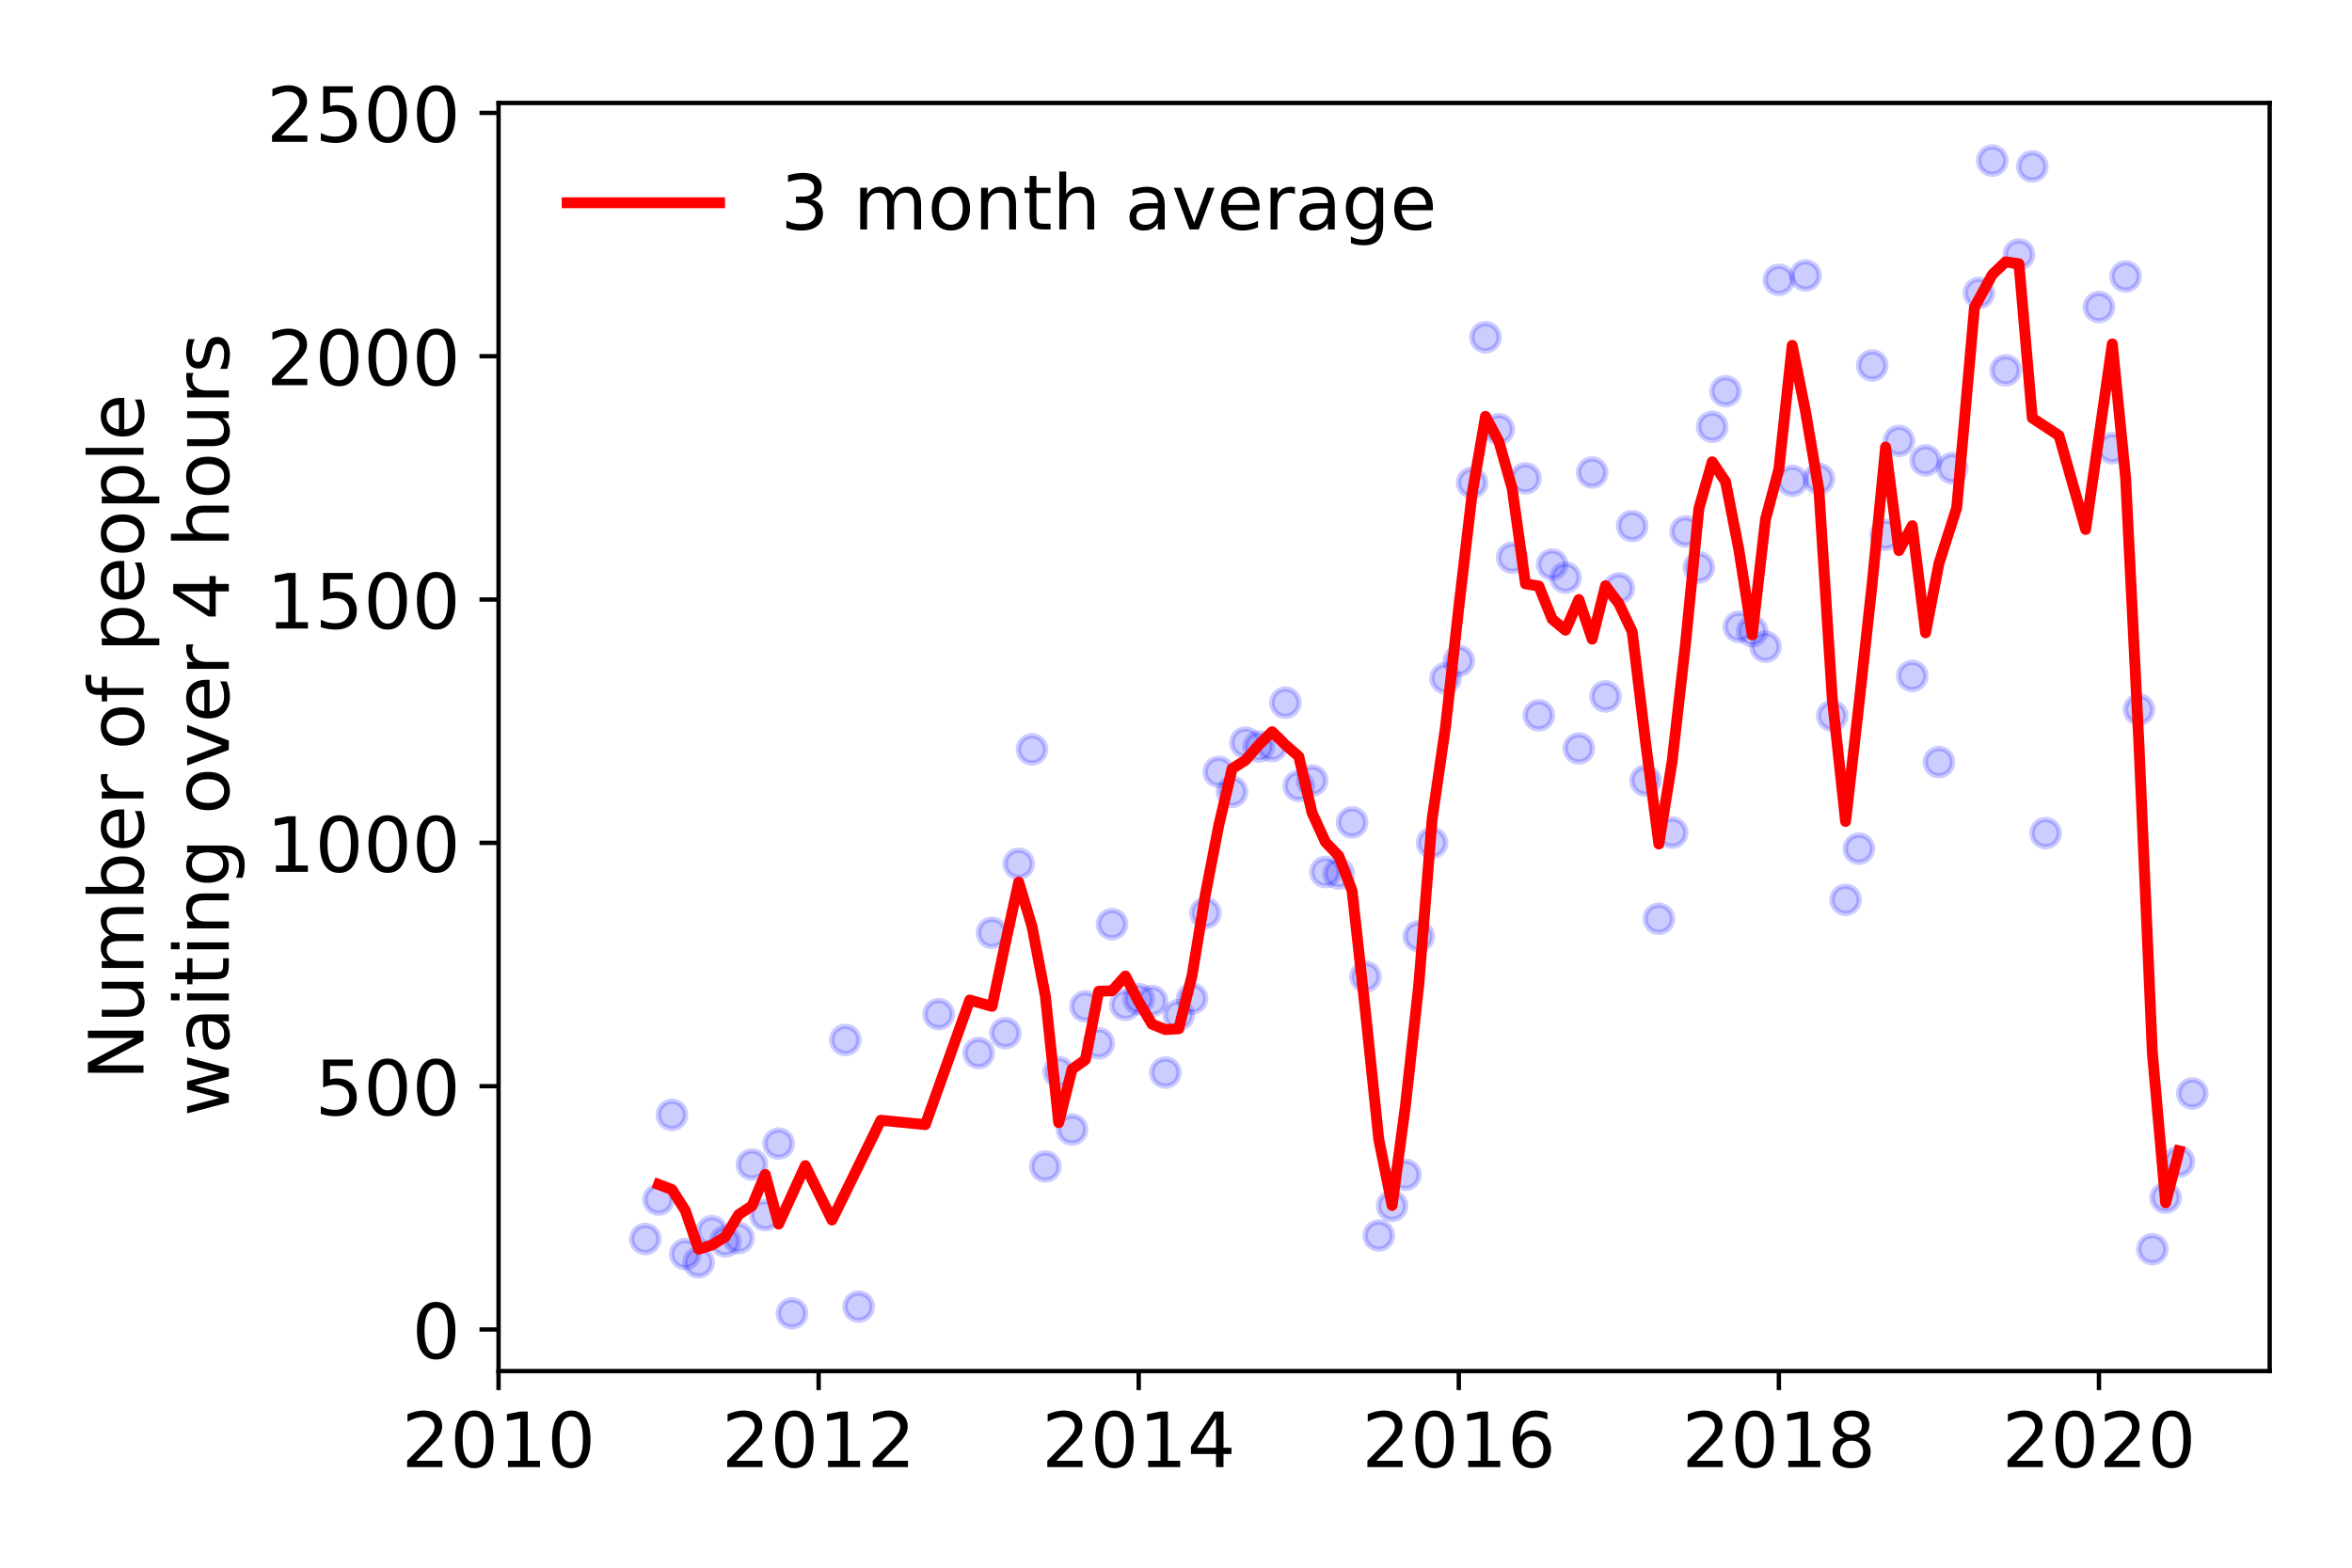<?xml version="1.0" encoding="utf-8" standalone="no"?>
<!DOCTYPE svg PUBLIC "-//W3C//DTD SVG 1.1//EN"
  "http://www.w3.org/Graphics/SVG/1.1/DTD/svg11.dtd">
<!-- Created with matplotlib (https://matplotlib.org/) -->
<svg height="288pt" version="1.1" viewBox="0 0 432 288" width="432pt" xmlns="http://www.w3.org/2000/svg" xmlns:xlink="http://www.w3.org/1999/xlink">
 <defs>
  <style type="text/css">
*{stroke-linecap:butt;stroke-linejoin:round;}
  </style>
 </defs>
 <g id="figure_1">
  <g id="patch_1">
   <path d="M 0 288 
L 432 288 
L 432 0 
L 0 0 
z
" style="fill:#ffffff;"/>
  </g>
  <g id="axes_1">
   <g id="patch_2">
    <path d="M 91.57 251.88 
L 416.88 251.88 
L 416.88 18.914 
L 91.57 18.914 
z
" style="fill:#ffffff;"/>
   </g>
   <g id="matplotlib.axis_1">
    <g id="xtick_1">
     <g id="line2d_1">
      <defs>
       <path d="M 0 0 
L 0 3.5 
" id="m43e230d03b" style="stroke:#000000;stroke-width:0.8;"/>
      </defs>
      <g>
       <use style="stroke:#000000;stroke-width:0.8;" x="91.57" xlink:href="#m43e230d03b" y="251.88"/>
      </g>
     </g>
     <g id="text_1">
      <!-- 2010 -->
      <defs>
       <path d="M 19.188 8.297 
L 53.609 8.297 
L 53.609 0 
L 7.328 0 
L 7.328 8.297 
Q 12.938 14.109 22.625 23.891 
Q 32.328 33.688 34.812 36.531 
Q 39.547 41.844 41.422 45.531 
Q 43.312 49.219 43.312 52.781 
Q 43.312 58.594 39.234 62.25 
Q 35.156 65.922 28.609 65.922 
Q 23.969 65.922 18.812 64.312 
Q 13.672 62.703 7.812 59.422 
L 7.812 69.391 
Q 13.766 71.781 18.938 73 
Q 24.125 74.219 28.422 74.219 
Q 39.75 74.219 46.484 68.547 
Q 53.219 62.891 53.219 53.422 
Q 53.219 48.922 51.531 44.891 
Q 49.859 40.875 45.406 35.406 
Q 44.188 33.984 37.641 27.219 
Q 31.109 20.453 19.188 8.297 
z
" id="DejaVuSans-50"/>
       <path d="M 31.781 66.406 
Q 24.172 66.406 20.328 58.906 
Q 16.5 51.422 16.5 36.375 
Q 16.5 21.391 20.328 13.891 
Q 24.172 6.391 31.781 6.391 
Q 39.453 6.391 43.281 13.891 
Q 47.125 21.391 47.125 36.375 
Q 47.125 51.422 43.281 58.906 
Q 39.453 66.406 31.781 66.406 
z
M 31.781 74.219 
Q 44.047 74.219 50.516 64.516 
Q 56.984 54.828 56.984 36.375 
Q 56.984 17.969 50.516 8.266 
Q 44.047 -1.422 31.781 -1.422 
Q 19.531 -1.422 13.062 8.266 
Q 6.594 17.969 6.594 36.375 
Q 6.594 54.828 13.062 64.516 
Q 19.531 74.219 31.781 74.219 
z
" id="DejaVuSans-48"/>
       <path d="M 12.406 8.297 
L 28.516 8.297 
L 28.516 63.922 
L 10.984 60.406 
L 10.984 69.391 
L 28.422 72.906 
L 38.281 72.906 
L 38.281 8.297 
L 54.391 8.297 
L 54.391 0 
L 12.406 0 
z
" id="DejaVuSans-49"/>
      </defs>
      <g transform="translate(73.755 269.518)scale(0.14 -0.14)">
       <use xlink:href="#DejaVuSans-50"/>
       <use x="63.623" xlink:href="#DejaVuSans-48"/>
       <use x="127.246" xlink:href="#DejaVuSans-49"/>
       <use x="190.869" xlink:href="#DejaVuSans-48"/>
      </g>
     </g>
    </g>
    <g id="xtick_2">
     <g id="line2d_2">
      <g>
       <use style="stroke:#000000;stroke-width:0.8;" x="150.361" xlink:href="#m43e230d03b" y="251.88"/>
      </g>
     </g>
     <g id="text_2">
      <!-- 2012 -->
      <g transform="translate(132.546 269.518)scale(0.14 -0.14)">
       <use xlink:href="#DejaVuSans-50"/>
       <use x="63.623" xlink:href="#DejaVuSans-48"/>
       <use x="127.246" xlink:href="#DejaVuSans-49"/>
       <use x="190.869" xlink:href="#DejaVuSans-50"/>
      </g>
     </g>
    </g>
    <g id="xtick_3">
     <g id="line2d_3">
      <g>
       <use style="stroke:#000000;stroke-width:0.8;" x="209.152" xlink:href="#m43e230d03b" y="251.88"/>
      </g>
     </g>
     <g id="text_3">
      <!-- 2014 -->
      <defs>
       <path d="M 37.797 64.312 
L 12.891 25.391 
L 37.797 25.391 
z
M 35.203 72.906 
L 47.609 72.906 
L 47.609 25.391 
L 58.016 25.391 
L 58.016 17.188 
L 47.609 17.188 
L 47.609 0 
L 37.797 0 
L 37.797 17.188 
L 4.891 17.188 
L 4.891 26.703 
z
" id="DejaVuSans-52"/>
      </defs>
      <g transform="translate(191.337 269.518)scale(0.14 -0.14)">
       <use xlink:href="#DejaVuSans-50"/>
       <use x="63.623" xlink:href="#DejaVuSans-48"/>
       <use x="127.246" xlink:href="#DejaVuSans-49"/>
       <use x="190.869" xlink:href="#DejaVuSans-52"/>
      </g>
     </g>
    </g>
    <g id="xtick_4">
     <g id="line2d_4">
      <g>
       <use style="stroke:#000000;stroke-width:0.8;" x="267.943" xlink:href="#m43e230d03b" y="251.88"/>
      </g>
     </g>
     <g id="text_4">
      <!-- 2016 -->
      <defs>
       <path d="M 33.016 40.375 
Q 26.375 40.375 22.484 35.828 
Q 18.609 31.297 18.609 23.391 
Q 18.609 15.531 22.484 10.953 
Q 26.375 6.391 33.016 6.391 
Q 39.656 6.391 43.531 10.953 
Q 47.406 15.531 47.406 23.391 
Q 47.406 31.297 43.531 35.828 
Q 39.656 40.375 33.016 40.375 
z
M 52.594 71.297 
L 52.594 62.312 
Q 48.875 64.062 45.094 64.984 
Q 41.312 65.922 37.594 65.922 
Q 27.828 65.922 22.672 59.328 
Q 17.531 52.734 16.797 39.406 
Q 19.672 43.656 24.016 45.922 
Q 28.375 48.188 33.594 48.188 
Q 44.578 48.188 50.953 41.516 
Q 57.328 34.859 57.328 23.391 
Q 57.328 12.156 50.688 5.359 
Q 44.047 -1.422 33.016 -1.422 
Q 20.359 -1.422 13.672 8.266 
Q 6.984 17.969 6.984 36.375 
Q 6.984 53.656 15.188 63.938 
Q 23.391 74.219 37.203 74.219 
Q 40.922 74.219 44.703 73.484 
Q 48.484 72.75 52.594 71.297 
z
" id="DejaVuSans-54"/>
      </defs>
      <g transform="translate(250.128 269.518)scale(0.14 -0.14)">
       <use xlink:href="#DejaVuSans-50"/>
       <use x="63.623" xlink:href="#DejaVuSans-48"/>
       <use x="127.246" xlink:href="#DejaVuSans-49"/>
       <use x="190.869" xlink:href="#DejaVuSans-54"/>
      </g>
     </g>
    </g>
    <g id="xtick_5">
     <g id="line2d_5">
      <g>
       <use style="stroke:#000000;stroke-width:0.8;" x="326.734" xlink:href="#m43e230d03b" y="251.88"/>
      </g>
     </g>
     <g id="text_5">
      <!-- 2018 -->
      <defs>
       <path d="M 31.781 34.625 
Q 24.75 34.625 20.719 30.859 
Q 16.703 27.094 16.703 20.516 
Q 16.703 13.922 20.719 10.156 
Q 24.75 6.391 31.781 6.391 
Q 38.812 6.391 42.859 10.172 
Q 46.922 13.969 46.922 20.516 
Q 46.922 27.094 42.891 30.859 
Q 38.875 34.625 31.781 34.625 
z
M 21.922 38.812 
Q 15.578 40.375 12.031 44.719 
Q 8.5 49.078 8.5 55.328 
Q 8.5 64.062 14.719 69.141 
Q 20.953 74.219 31.781 74.219 
Q 42.672 74.219 48.875 69.141 
Q 55.078 64.062 55.078 55.328 
Q 55.078 49.078 51.531 44.719 
Q 48 40.375 41.703 38.812 
Q 48.828 37.156 52.797 32.312 
Q 56.781 27.484 56.781 20.516 
Q 56.781 9.906 50.312 4.234 
Q 43.844 -1.422 31.781 -1.422 
Q 19.734 -1.422 13.25 4.234 
Q 6.781 9.906 6.781 20.516 
Q 6.781 27.484 10.781 32.312 
Q 14.797 37.156 21.922 38.812 
z
M 18.312 54.391 
Q 18.312 48.734 21.844 45.562 
Q 25.391 42.391 31.781 42.391 
Q 38.141 42.391 41.719 45.562 
Q 45.312 48.734 45.312 54.391 
Q 45.312 60.062 41.719 63.234 
Q 38.141 66.406 31.781 66.406 
Q 25.391 66.406 21.844 63.234 
Q 18.312 60.062 18.312 54.391 
z
" id="DejaVuSans-56"/>
      </defs>
      <g transform="translate(308.919 269.518)scale(0.14 -0.14)">
       <use xlink:href="#DejaVuSans-50"/>
       <use x="63.623" xlink:href="#DejaVuSans-48"/>
       <use x="127.246" xlink:href="#DejaVuSans-49"/>
       <use x="190.869" xlink:href="#DejaVuSans-56"/>
      </g>
     </g>
    </g>
    <g id="xtick_6">
     <g id="line2d_6">
      <g>
       <use style="stroke:#000000;stroke-width:0.8;" x="385.525" xlink:href="#m43e230d03b" y="251.88"/>
      </g>
     </g>
     <g id="text_6">
      <!-- 2020 -->
      <g transform="translate(367.71 269.518)scale(0.14 -0.14)">
       <use xlink:href="#DejaVuSans-50"/>
       <use x="63.623" xlink:href="#DejaVuSans-48"/>
       <use x="127.246" xlink:href="#DejaVuSans-50"/>
       <use x="190.869" xlink:href="#DejaVuSans-48"/>
      </g>
     </g>
    </g>
   </g>
   <g id="matplotlib.axis_2">
    <g id="ytick_1">
     <g id="line2d_7">
      <defs>
       <path d="M 0 0 
L -3.5 0 
" id="mf2b3d9f073" style="stroke:#000000;stroke-width:0.8;"/>
      </defs>
      <g>
       <use style="stroke:#000000;stroke-width:0.8;" x="91.57" xlink:href="#mf2b3d9f073" y="244.241"/>
      </g>
     </g>
     <g id="text_7">
      <!-- 0 -->
      <g transform="translate(75.662 249.56)scale(0.14 -0.14)">
       <use xlink:href="#DejaVuSans-48"/>
      </g>
     </g>
    </g>
    <g id="ytick_2">
     <g id="line2d_8">
      <g>
       <use style="stroke:#000000;stroke-width:0.8;" x="91.57" xlink:href="#mf2b3d9f073" y="199.541"/>
      </g>
     </g>
     <g id="text_8">
      <!-- 500 -->
      <defs>
       <path d="M 10.797 72.906 
L 49.516 72.906 
L 49.516 64.594 
L 19.828 64.594 
L 19.828 46.734 
Q 21.969 47.469 24.109 47.828 
Q 26.266 48.188 28.422 48.188 
Q 40.625 48.188 47.75 41.5 
Q 54.891 34.812 54.891 23.391 
Q 54.891 11.625 47.562 5.094 
Q 40.234 -1.422 26.906 -1.422 
Q 22.312 -1.422 17.547 -0.641 
Q 12.797 0.141 7.719 1.703 
L 7.719 11.625 
Q 12.109 9.234 16.797 8.062 
Q 21.484 6.891 26.703 6.891 
Q 35.156 6.891 40.078 11.328 
Q 45.016 15.766 45.016 23.391 
Q 45.016 31 40.078 35.438 
Q 35.156 39.891 26.703 39.891 
Q 22.75 39.891 18.812 39.016 
Q 14.891 38.141 10.797 36.281 
z
" id="DejaVuSans-53"/>
      </defs>
      <g transform="translate(57.847 204.86)scale(0.14 -0.14)">
       <use xlink:href="#DejaVuSans-53"/>
       <use x="63.623" xlink:href="#DejaVuSans-48"/>
       <use x="127.246" xlink:href="#DejaVuSans-48"/>
      </g>
     </g>
    </g>
    <g id="ytick_3">
     <g id="line2d_9">
      <g>
       <use style="stroke:#000000;stroke-width:0.8;" x="91.57" xlink:href="#mf2b3d9f073" y="154.841"/>
      </g>
     </g>
     <g id="text_9">
      <!-- 1000 -->
      <g transform="translate(48.94 160.16)scale(0.14 -0.14)">
       <use xlink:href="#DejaVuSans-49"/>
       <use x="63.623" xlink:href="#DejaVuSans-48"/>
       <use x="127.246" xlink:href="#DejaVuSans-48"/>
       <use x="190.869" xlink:href="#DejaVuSans-48"/>
      </g>
     </g>
    </g>
    <g id="ytick_4">
     <g id="line2d_10">
      <g>
       <use style="stroke:#000000;stroke-width:0.8;" x="91.57" xlink:href="#mf2b3d9f073" y="110.141"/>
      </g>
     </g>
     <g id="text_10">
      <!-- 1500 -->
      <g transform="translate(48.94 115.46)scale(0.14 -0.14)">
       <use xlink:href="#DejaVuSans-49"/>
       <use x="63.623" xlink:href="#DejaVuSans-53"/>
       <use x="127.246" xlink:href="#DejaVuSans-48"/>
       <use x="190.869" xlink:href="#DejaVuSans-48"/>
      </g>
     </g>
    </g>
    <g id="ytick_5">
     <g id="line2d_11">
      <g>
       <use style="stroke:#000000;stroke-width:0.8;" x="91.57" xlink:href="#mf2b3d9f073" y="65.442"/>
      </g>
     </g>
     <g id="text_11">
      <!-- 2000 -->
      <g transform="translate(48.94 70.761)scale(0.14 -0.14)">
       <use xlink:href="#DejaVuSans-50"/>
       <use x="63.623" xlink:href="#DejaVuSans-48"/>
       <use x="127.246" xlink:href="#DejaVuSans-48"/>
       <use x="190.869" xlink:href="#DejaVuSans-48"/>
      </g>
     </g>
    </g>
    <g id="ytick_6">
     <g id="line2d_12">
      <g>
       <use style="stroke:#000000;stroke-width:0.8;" x="91.57" xlink:href="#mf2b3d9f073" y="20.742"/>
      </g>
     </g>
     <g id="text_12">
      <!-- 2500 -->
      <g transform="translate(48.94 26.061)scale(0.14 -0.14)">
       <use xlink:href="#DejaVuSans-50"/>
       <use x="63.623" xlink:href="#DejaVuSans-53"/>
       <use x="127.246" xlink:href="#DejaVuSans-48"/>
       <use x="190.869" xlink:href="#DejaVuSans-48"/>
      </g>
     </g>
    </g>
    <g id="text_13">
     <!-- Number of people -->
     <defs>
      <path d="M 9.812 72.906 
L 23.094 72.906 
L 55.422 11.922 
L 55.422 72.906 
L 64.984 72.906 
L 64.984 0 
L 51.703 0 
L 19.391 60.984 
L 19.391 0 
L 9.812 0 
z
" id="DejaVuSans-78"/>
      <path d="M 8.5 21.578 
L 8.5 54.688 
L 17.484 54.688 
L 17.484 21.922 
Q 17.484 14.156 20.5 10.266 
Q 23.531 6.391 29.594 6.391 
Q 36.859 6.391 41.078 11.031 
Q 45.312 15.672 45.312 23.688 
L 45.312 54.688 
L 54.297 54.688 
L 54.297 0 
L 45.312 0 
L 45.312 8.406 
Q 42.047 3.422 37.719 1 
Q 33.406 -1.422 27.688 -1.422 
Q 18.266 -1.422 13.375 4.438 
Q 8.5 10.297 8.5 21.578 
z
M 31.109 56 
z
" id="DejaVuSans-117"/>
      <path d="M 52 44.188 
Q 55.375 50.25 60.062 53.125 
Q 64.75 56 71.094 56 
Q 79.641 56 84.281 50.016 
Q 88.922 44.047 88.922 33.016 
L 88.922 0 
L 79.891 0 
L 79.891 32.719 
Q 79.891 40.578 77.094 44.375 
Q 74.312 48.188 68.609 48.188 
Q 61.625 48.188 57.562 43.547 
Q 53.516 38.922 53.516 30.906 
L 53.516 0 
L 44.484 0 
L 44.484 32.719 
Q 44.484 40.625 41.703 44.406 
Q 38.922 48.188 33.109 48.188 
Q 26.219 48.188 22.156 43.531 
Q 18.109 38.875 18.109 30.906 
L 18.109 0 
L 9.078 0 
L 9.078 54.688 
L 18.109 54.688 
L 18.109 46.188 
Q 21.188 51.219 25.484 53.609 
Q 29.781 56 35.688 56 
Q 41.656 56 45.828 52.969 
Q 50 49.953 52 44.188 
z
" id="DejaVuSans-109"/>
      <path d="M 48.688 27.297 
Q 48.688 37.203 44.609 42.844 
Q 40.531 48.484 33.406 48.484 
Q 26.266 48.484 22.188 42.844 
Q 18.109 37.203 18.109 27.297 
Q 18.109 17.391 22.188 11.75 
Q 26.266 6.109 33.406 6.109 
Q 40.531 6.109 44.609 11.75 
Q 48.688 17.391 48.688 27.297 
z
M 18.109 46.391 
Q 20.953 51.266 25.266 53.625 
Q 29.594 56 35.594 56 
Q 45.562 56 51.781 48.094 
Q 58.016 40.188 58.016 27.297 
Q 58.016 14.406 51.781 6.484 
Q 45.562 -1.422 35.594 -1.422 
Q 29.594 -1.422 25.266 0.953 
Q 20.953 3.328 18.109 8.203 
L 18.109 0 
L 9.078 0 
L 9.078 75.984 
L 18.109 75.984 
z
" id="DejaVuSans-98"/>
      <path d="M 56.203 29.594 
L 56.203 25.203 
L 14.891 25.203 
Q 15.484 15.922 20.484 11.062 
Q 25.484 6.203 34.422 6.203 
Q 39.594 6.203 44.453 7.469 
Q 49.312 8.734 54.109 11.281 
L 54.109 2.781 
Q 49.266 0.734 44.188 -0.344 
Q 39.109 -1.422 33.891 -1.422 
Q 20.797 -1.422 13.156 6.188 
Q 5.516 13.812 5.516 26.812 
Q 5.516 40.234 12.766 48.109 
Q 20.016 56 32.328 56 
Q 43.359 56 49.781 48.891 
Q 56.203 41.797 56.203 29.594 
z
M 47.219 32.234 
Q 47.125 39.594 43.094 43.984 
Q 39.062 48.391 32.422 48.391 
Q 24.906 48.391 20.391 44.141 
Q 15.875 39.891 15.188 32.172 
z
" id="DejaVuSans-101"/>
      <path d="M 41.109 46.297 
Q 39.594 47.172 37.812 47.578 
Q 36.031 48 33.891 48 
Q 26.266 48 22.188 43.047 
Q 18.109 38.094 18.109 28.812 
L 18.109 0 
L 9.078 0 
L 9.078 54.688 
L 18.109 54.688 
L 18.109 46.188 
Q 20.953 51.172 25.484 53.578 
Q 30.031 56 36.531 56 
Q 37.453 56 38.578 55.875 
Q 39.703 55.766 41.062 55.516 
z
" id="DejaVuSans-114"/>
      <path id="DejaVuSans-32"/>
      <path d="M 30.609 48.391 
Q 23.391 48.391 19.188 42.75 
Q 14.984 37.109 14.984 27.297 
Q 14.984 17.484 19.156 11.844 
Q 23.344 6.203 30.609 6.203 
Q 37.797 6.203 41.984 11.859 
Q 46.188 17.531 46.188 27.297 
Q 46.188 37.016 41.984 42.703 
Q 37.797 48.391 30.609 48.391 
z
M 30.609 56 
Q 42.328 56 49.016 48.375 
Q 55.719 40.766 55.719 27.297 
Q 55.719 13.875 49.016 6.219 
Q 42.328 -1.422 30.609 -1.422 
Q 18.844 -1.422 12.172 6.219 
Q 5.516 13.875 5.516 27.297 
Q 5.516 40.766 12.172 48.375 
Q 18.844 56 30.609 56 
z
" id="DejaVuSans-111"/>
      <path d="M 37.109 75.984 
L 37.109 68.5 
L 28.516 68.5 
Q 23.688 68.5 21.797 66.547 
Q 19.922 64.594 19.922 59.516 
L 19.922 54.688 
L 34.719 54.688 
L 34.719 47.703 
L 19.922 47.703 
L 19.922 0 
L 10.891 0 
L 10.891 47.703 
L 2.297 47.703 
L 2.297 54.688 
L 10.891 54.688 
L 10.891 58.5 
Q 10.891 67.625 15.141 71.797 
Q 19.391 75.984 28.609 75.984 
z
" id="DejaVuSans-102"/>
      <path d="M 18.109 8.203 
L 18.109 -20.797 
L 9.078 -20.797 
L 9.078 54.688 
L 18.109 54.688 
L 18.109 46.391 
Q 20.953 51.266 25.266 53.625 
Q 29.594 56 35.594 56 
Q 45.562 56 51.781 48.094 
Q 58.016 40.188 58.016 27.297 
Q 58.016 14.406 51.781 6.484 
Q 45.562 -1.422 35.594 -1.422 
Q 29.594 -1.422 25.266 0.953 
Q 20.953 3.328 18.109 8.203 
z
M 48.688 27.297 
Q 48.688 37.203 44.609 42.844 
Q 40.531 48.484 33.406 48.484 
Q 26.266 48.484 22.188 42.844 
Q 18.109 37.203 18.109 27.297 
Q 18.109 17.391 22.188 11.75 
Q 26.266 6.109 33.406 6.109 
Q 40.531 6.109 44.609 11.75 
Q 48.688 17.391 48.688 27.297 
z
" id="DejaVuSans-112"/>
      <path d="M 9.422 75.984 
L 18.406 75.984 
L 18.406 0 
L 9.422 0 
z
" id="DejaVuSans-108"/>
     </defs>
     <g transform="translate(26.352 198.444)rotate(-90)scale(0.14 -0.14)">
      <use xlink:href="#DejaVuSans-78"/>
      <use x="74.805" xlink:href="#DejaVuSans-117"/>
      <use x="138.184" xlink:href="#DejaVuSans-109"/>
      <use x="235.596" xlink:href="#DejaVuSans-98"/>
      <use x="299.072" xlink:href="#DejaVuSans-101"/>
      <use x="360.596" xlink:href="#DejaVuSans-114"/>
      <use x="401.709" xlink:href="#DejaVuSans-32"/>
      <use x="433.496" xlink:href="#DejaVuSans-111"/>
      <use x="494.678" xlink:href="#DejaVuSans-102"/>
      <use x="529.883" xlink:href="#DejaVuSans-32"/>
      <use x="561.67" xlink:href="#DejaVuSans-112"/>
      <use x="625.146" xlink:href="#DejaVuSans-101"/>
      <use x="686.67" xlink:href="#DejaVuSans-111"/>
      <use x="747.852" xlink:href="#DejaVuSans-112"/>
      <use x="811.328" xlink:href="#DejaVuSans-108"/>
      <use x="839.111" xlink:href="#DejaVuSans-101"/>
     </g>
     <!--  waiting over 4 hours -->
     <defs>
      <path d="M 4.203 54.688 
L 13.188 54.688 
L 24.422 12.016 
L 35.594 54.688 
L 46.188 54.688 
L 57.422 12.016 
L 68.609 54.688 
L 77.594 54.688 
L 63.281 0 
L 52.688 0 
L 40.922 44.828 
L 29.109 0 
L 18.5 0 
z
" id="DejaVuSans-119"/>
      <path d="M 34.281 27.484 
Q 23.391 27.484 19.188 25 
Q 14.984 22.516 14.984 16.5 
Q 14.984 11.719 18.141 8.906 
Q 21.297 6.109 26.703 6.109 
Q 34.188 6.109 38.703 11.406 
Q 43.219 16.703 43.219 25.484 
L 43.219 27.484 
z
M 52.203 31.203 
L 52.203 0 
L 43.219 0 
L 43.219 8.297 
Q 40.141 3.328 35.547 0.953 
Q 30.953 -1.422 24.312 -1.422 
Q 15.922 -1.422 10.953 3.297 
Q 6 8.016 6 15.922 
Q 6 25.141 12.172 29.828 
Q 18.359 34.516 30.609 34.516 
L 43.219 34.516 
L 43.219 35.406 
Q 43.219 41.609 39.141 45 
Q 35.062 48.391 27.688 48.391 
Q 23 48.391 18.547 47.266 
Q 14.109 46.141 10.016 43.891 
L 10.016 52.203 
Q 14.938 54.109 19.578 55.047 
Q 24.219 56 28.609 56 
Q 40.484 56 46.344 49.844 
Q 52.203 43.703 52.203 31.203 
z
" id="DejaVuSans-97"/>
      <path d="M 9.422 54.688 
L 18.406 54.688 
L 18.406 0 
L 9.422 0 
z
M 9.422 75.984 
L 18.406 75.984 
L 18.406 64.594 
L 9.422 64.594 
z
" id="DejaVuSans-105"/>
      <path d="M 18.312 70.219 
L 18.312 54.688 
L 36.812 54.688 
L 36.812 47.703 
L 18.312 47.703 
L 18.312 18.016 
Q 18.312 11.328 20.141 9.422 
Q 21.969 7.516 27.594 7.516 
L 36.812 7.516 
L 36.812 0 
L 27.594 0 
Q 17.188 0 13.234 3.875 
Q 9.281 7.766 9.281 18.016 
L 9.281 47.703 
L 2.688 47.703 
L 2.688 54.688 
L 9.281 54.688 
L 9.281 70.219 
z
" id="DejaVuSans-116"/>
      <path d="M 54.891 33.016 
L 54.891 0 
L 45.906 0 
L 45.906 32.719 
Q 45.906 40.484 42.875 44.328 
Q 39.844 48.188 33.797 48.188 
Q 26.516 48.188 22.312 43.547 
Q 18.109 38.922 18.109 30.906 
L 18.109 0 
L 9.078 0 
L 9.078 54.688 
L 18.109 54.688 
L 18.109 46.188 
Q 21.344 51.125 25.703 53.562 
Q 30.078 56 35.797 56 
Q 45.219 56 50.047 50.172 
Q 54.891 44.344 54.891 33.016 
z
" id="DejaVuSans-110"/>
      <path d="M 45.406 27.984 
Q 45.406 37.75 41.375 43.109 
Q 37.359 48.484 30.078 48.484 
Q 22.859 48.484 18.828 43.109 
Q 14.797 37.75 14.797 27.984 
Q 14.797 18.266 18.828 12.891 
Q 22.859 7.516 30.078 7.516 
Q 37.359 7.516 41.375 12.891 
Q 45.406 18.266 45.406 27.984 
z
M 54.391 6.781 
Q 54.391 -7.172 48.188 -13.984 
Q 42 -20.797 29.203 -20.797 
Q 24.469 -20.797 20.266 -20.094 
Q 16.062 -19.391 12.109 -17.922 
L 12.109 -9.188 
Q 16.062 -11.328 19.922 -12.344 
Q 23.781 -13.375 27.781 -13.375 
Q 36.625 -13.375 41.016 -8.766 
Q 45.406 -4.156 45.406 5.172 
L 45.406 9.625 
Q 42.625 4.781 38.281 2.391 
Q 33.938 0 27.875 0 
Q 17.828 0 11.672 7.656 
Q 5.516 15.328 5.516 27.984 
Q 5.516 40.672 11.672 48.328 
Q 17.828 56 27.875 56 
Q 33.938 56 38.281 53.609 
Q 42.625 51.219 45.406 46.391 
L 45.406 54.688 
L 54.391 54.688 
z
" id="DejaVuSans-103"/>
      <path d="M 2.984 54.688 
L 12.5 54.688 
L 29.594 8.797 
L 46.688 54.688 
L 56.203 54.688 
L 35.688 0 
L 23.484 0 
z
" id="DejaVuSans-118"/>
      <path d="M 54.891 33.016 
L 54.891 0 
L 45.906 0 
L 45.906 32.719 
Q 45.906 40.484 42.875 44.328 
Q 39.844 48.188 33.797 48.188 
Q 26.516 48.188 22.312 43.547 
Q 18.109 38.922 18.109 30.906 
L 18.109 0 
L 9.078 0 
L 9.078 75.984 
L 18.109 75.984 
L 18.109 46.188 
Q 21.344 51.125 25.703 53.562 
Q 30.078 56 35.797 56 
Q 45.219 56 50.047 50.172 
Q 54.891 44.344 54.891 33.016 
z
" id="DejaVuSans-104"/>
      <path d="M 44.281 53.078 
L 44.281 44.578 
Q 40.484 46.531 36.375 47.5 
Q 32.281 48.484 27.875 48.484 
Q 21.188 48.484 17.844 46.438 
Q 14.5 44.391 14.5 40.281 
Q 14.5 37.156 16.891 35.375 
Q 19.281 33.594 26.516 31.984 
L 29.594 31.297 
Q 39.156 29.25 43.188 25.516 
Q 47.219 21.781 47.219 15.094 
Q 47.219 7.469 41.188 3.016 
Q 35.156 -1.422 24.609 -1.422 
Q 20.219 -1.422 15.453 -0.562 
Q 10.688 0.297 5.422 2 
L 5.422 11.281 
Q 10.406 8.688 15.234 7.391 
Q 20.062 6.109 24.812 6.109 
Q 31.156 6.109 34.562 8.281 
Q 37.984 10.453 37.984 14.406 
Q 37.984 18.062 35.516 20.016 
Q 33.062 21.969 24.703 23.781 
L 21.578 24.516 
Q 13.234 26.266 9.516 29.906 
Q 5.812 33.547 5.812 39.891 
Q 5.812 47.609 11.281 51.797 
Q 16.75 56 26.812 56 
Q 31.781 56 36.172 55.266 
Q 40.578 54.547 44.281 53.078 
z
" id="DejaVuSans-115"/>
     </defs>
     <g transform="translate(42.028 209.568)rotate(-90)scale(0.14 -0.14)">
      <use xlink:href="#DejaVuSans-32"/>
      <use x="31.787" xlink:href="#DejaVuSans-119"/>
      <use x="113.574" xlink:href="#DejaVuSans-97"/>
      <use x="174.854" xlink:href="#DejaVuSans-105"/>
      <use x="202.637" xlink:href="#DejaVuSans-116"/>
      <use x="241.846" xlink:href="#DejaVuSans-105"/>
      <use x="269.629" xlink:href="#DejaVuSans-110"/>
      <use x="333.008" xlink:href="#DejaVuSans-103"/>
      <use x="396.484" xlink:href="#DejaVuSans-32"/>
      <use x="428.271" xlink:href="#DejaVuSans-111"/>
      <use x="489.453" xlink:href="#DejaVuSans-118"/>
      <use x="548.633" xlink:href="#DejaVuSans-101"/>
      <use x="610.156" xlink:href="#DejaVuSans-114"/>
      <use x="651.27" xlink:href="#DejaVuSans-32"/>
      <use x="683.057" xlink:href="#DejaVuSans-52"/>
      <use x="746.68" xlink:href="#DejaVuSans-32"/>
      <use x="778.467" xlink:href="#DejaVuSans-104"/>
      <use x="841.846" xlink:href="#DejaVuSans-111"/>
      <use x="903.027" xlink:href="#DejaVuSans-117"/>
      <use x="966.406" xlink:href="#DejaVuSans-114"/>
      <use x="1007.52" xlink:href="#DejaVuSans-115"/>
     </g>
    </g>
   </g>
   <g id="line2d_13">
    <defs>
     <path d="M 0 2.5 
C 0.663 2.5 1.299 2.237 1.768 1.768 
C 2.237 1.299 2.5 0.663 2.5 0 
C 2.5 -0.663 2.237 -1.299 1.768 -1.768 
C 1.299 -2.237 0.663 -2.5 0 -2.5 
C -0.663 -2.5 -1.299 -2.237 -1.768 -1.768 
C -2.237 -1.299 -2.5 -0.663 -2.5 0 
C -2.5 0.663 -2.237 1.299 -1.768 1.768 
C -1.299 2.237 -0.663 2.5 0 2.5 
z
" id="m28ed0ceebc" style="stroke:#0000ff;stroke-opacity:0.2;"/>
    </defs>
    <g clip-path="url(#p604c1ca25d)">
     <use style="fill:#0000ff;fill-opacity:0.2;stroke:#0000ff;stroke-opacity:0.2;" x="402.672" xlink:href="#m28ed0ceebc" y="200.882"/>
     <use style="fill:#0000ff;fill-opacity:0.2;stroke:#0000ff;stroke-opacity:0.2;" x="400.223" xlink:href="#m28ed0ceebc" y="213.398"/>
     <use style="fill:#0000ff;fill-opacity:0.2;stroke:#0000ff;stroke-opacity:0.2;" x="397.773" xlink:href="#m28ed0ceebc" y="220.014"/>
     <use style="fill:#0000ff;fill-opacity:0.2;stroke:#0000ff;stroke-opacity:0.2;" x="395.323" xlink:href="#m28ed0ceebc" y="229.49"/>
     <use style="fill:#0000ff;fill-opacity:0.2;stroke:#0000ff;stroke-opacity:0.2;" x="392.874" xlink:href="#m28ed0ceebc" y="130.346"/>
     <use style="fill:#0000ff;fill-opacity:0.2;stroke:#0000ff;stroke-opacity:0.2;" x="390.424" xlink:href="#m28ed0ceebc" y="50.78"/>
     <use style="fill:#0000ff;fill-opacity:0.2;stroke:#0000ff;stroke-opacity:0.2;" x="387.974" xlink:href="#m28ed0ceebc" y="82.338"/>
     <use style="fill:#0000ff;fill-opacity:0.2;stroke:#0000ff;stroke-opacity:0.2;" x="385.525" xlink:href="#m28ed0ceebc" y="56.412"/>
     <use style="fill:#0000ff;fill-opacity:0.2;stroke:#0000ff;stroke-opacity:0.2;" x="375.726" xlink:href="#m28ed0ceebc" y="153.053"/>
     <use style="fill:#0000ff;fill-opacity:0.2;stroke:#0000ff;stroke-opacity:0.2;" x="373.277" xlink:href="#m28ed0ceebc" y="30.576"/>
     <use style="fill:#0000ff;fill-opacity:0.2;stroke:#0000ff;stroke-opacity:0.2;" x="370.827" xlink:href="#m28ed0ceebc" y="46.757"/>
     <use style="fill:#0000ff;fill-opacity:0.2;stroke:#0000ff;stroke-opacity:0.2;" x="368.377" xlink:href="#m28ed0ceebc" y="68.034"/>
     <use style="fill:#0000ff;fill-opacity:0.2;stroke:#0000ff;stroke-opacity:0.2;" x="365.928" xlink:href="#m28ed0ceebc" y="29.503"/>
     <use style="fill:#0000ff;fill-opacity:0.2;stroke:#0000ff;stroke-opacity:0.2;" x="363.478" xlink:href="#m28ed0ceebc" y="53.82"/>
     <use style="fill:#0000ff;fill-opacity:0.2;stroke:#0000ff;stroke-opacity:0.2;" x="358.579" xlink:href="#m28ed0ceebc" y="86.004"/>
     <use style="fill:#0000ff;fill-opacity:0.2;stroke:#0000ff;stroke-opacity:0.2;" x="356.129" xlink:href="#m28ed0ceebc" y="140.001"/>
     <use style="fill:#0000ff;fill-opacity:0.2;stroke:#0000ff;stroke-opacity:0.2;" x="353.68" xlink:href="#m28ed0ceebc" y="84.573"/>
     <use style="fill:#0000ff;fill-opacity:0.2;stroke:#0000ff;stroke-opacity:0.2;" x="351.23" xlink:href="#m28ed0ceebc" y="124.177"/>
     <use style="fill:#0000ff;fill-opacity:0.2;stroke:#0000ff;stroke-opacity:0.2;" x="348.78" xlink:href="#m28ed0ceebc" y="80.997"/>
     <use style="fill:#0000ff;fill-opacity:0.2;stroke:#0000ff;stroke-opacity:0.2;" x="346.331" xlink:href="#m28ed0ceebc" y="98.251"/>
     <use style="fill:#0000ff;fill-opacity:0.2;stroke:#0000ff;stroke-opacity:0.2;" x="343.881" xlink:href="#m28ed0ceebc" y="67.14"/>
     <use style="fill:#0000ff;fill-opacity:0.2;stroke:#0000ff;stroke-opacity:0.2;" x="341.432" xlink:href="#m28ed0ceebc" y="155.914"/>
     <use style="fill:#0000ff;fill-opacity:0.2;stroke:#0000ff;stroke-opacity:0.2;" x="338.982" xlink:href="#m28ed0ceebc" y="165.301"/>
     <use style="fill:#0000ff;fill-opacity:0.2;stroke:#0000ff;stroke-opacity:0.2;" x="336.532" xlink:href="#m28ed0ceebc" y="131.508"/>
     <use style="fill:#0000ff;fill-opacity:0.2;stroke:#0000ff;stroke-opacity:0.2;" x="334.083" xlink:href="#m28ed0ceebc" y="87.97"/>
     <use style="fill:#0000ff;fill-opacity:0.2;stroke:#0000ff;stroke-opacity:0.2;" x="331.633" xlink:href="#m28ed0ceebc" y="50.601"/>
     <use style="fill:#0000ff;fill-opacity:0.2;stroke:#0000ff;stroke-opacity:0.2;" x="329.183" xlink:href="#m28ed0ceebc" y="88.328"/>
     <use style="fill:#0000ff;fill-opacity:0.2;stroke:#0000ff;stroke-opacity:0.2;" x="326.734" xlink:href="#m28ed0ceebc" y="51.406"/>
     <use style="fill:#0000ff;fill-opacity:0.2;stroke:#0000ff;stroke-opacity:0.2;" x="324.284" xlink:href="#m28ed0ceebc" y="118.813"/>
     <use style="fill:#0000ff;fill-opacity:0.2;stroke:#0000ff;stroke-opacity:0.2;" x="321.835" xlink:href="#m28ed0ceebc" y="115.952"/>
     <use style="fill:#0000ff;fill-opacity:0.2;stroke:#0000ff;stroke-opacity:0.2;" x="319.385" xlink:href="#m28ed0ceebc" y="115.148"/>
     <use style="fill:#0000ff;fill-opacity:0.2;stroke:#0000ff;stroke-opacity:0.2;" x="316.935" xlink:href="#m28ed0ceebc" y="71.878"/>
     <use style="fill:#0000ff;fill-opacity:0.2;stroke:#0000ff;stroke-opacity:0.2;" x="314.486" xlink:href="#m28ed0ceebc" y="78.405"/>
     <use style="fill:#0000ff;fill-opacity:0.2;stroke:#0000ff;stroke-opacity:0.2;" x="312.036" xlink:href="#m28ed0ceebc" y="104.241"/>
     <use style="fill:#0000ff;fill-opacity:0.2;stroke:#0000ff;stroke-opacity:0.2;" x="309.586" xlink:href="#m28ed0ceebc" y="97.625"/>
     <use style="fill:#0000ff;fill-opacity:0.2;stroke:#0000ff;stroke-opacity:0.2;" x="307.137" xlink:href="#m28ed0ceebc" y="152.964"/>
     <use style="fill:#0000ff;fill-opacity:0.2;stroke:#0000ff;stroke-opacity:0.2;" x="304.687" xlink:href="#m28ed0ceebc" y="168.788"/>
     <use style="fill:#0000ff;fill-opacity:0.2;stroke:#0000ff;stroke-opacity:0.2;" x="302.238" xlink:href="#m28ed0ceebc" y="143.398"/>
     <use style="fill:#0000ff;fill-opacity:0.2;stroke:#0000ff;stroke-opacity:0.2;" x="299.788" xlink:href="#m28ed0ceebc" y="96.642"/>
     <use style="fill:#0000ff;fill-opacity:0.2;stroke:#0000ff;stroke-opacity:0.2;" x="297.338" xlink:href="#m28ed0ceebc" y="108.085"/>
     <use style="fill:#0000ff;fill-opacity:0.2;stroke:#0000ff;stroke-opacity:0.2;" x="294.889" xlink:href="#m28ed0ceebc" y="127.932"/>
     <use style="fill:#0000ff;fill-opacity:0.2;stroke:#0000ff;stroke-opacity:0.2;" x="292.439" xlink:href="#m28ed0ceebc" y="86.808"/>
     <use style="fill:#0000ff;fill-opacity:0.2;stroke:#0000ff;stroke-opacity:0.2;" x="289.99" xlink:href="#m28ed0ceebc" y="137.498"/>
     <use style="fill:#0000ff;fill-opacity:0.2;stroke:#0000ff;stroke-opacity:0.2;" x="287.54" xlink:href="#m28ed0ceebc" y="106.118"/>
     <use style="fill:#0000ff;fill-opacity:0.2;stroke:#0000ff;stroke-opacity:0.2;" x="285.09" xlink:href="#m28ed0ceebc" y="103.705"/>
     <use style="fill:#0000ff;fill-opacity:0.2;stroke:#0000ff;stroke-opacity:0.2;" x="282.641" xlink:href="#m28ed0ceebc" y="131.419"/>
     <use style="fill:#0000ff;fill-opacity:0.2;stroke:#0000ff;stroke-opacity:0.2;" x="280.191" xlink:href="#m28ed0ceebc" y="87.881"/>
     <use style="fill:#0000ff;fill-opacity:0.2;stroke:#0000ff;stroke-opacity:0.2;" x="277.741" xlink:href="#m28ed0ceebc" y="102.453"/>
     <use style="fill:#0000ff;fill-opacity:0.2;stroke:#0000ff;stroke-opacity:0.2;" x="275.292" xlink:href="#m28ed0ceebc" y="78.852"/>
     <use style="fill:#0000ff;fill-opacity:0.2;stroke:#0000ff;stroke-opacity:0.2;" x="272.842" xlink:href="#m28ed0ceebc" y="61.955"/>
     <use style="fill:#0000ff;fill-opacity:0.2;stroke:#0000ff;stroke-opacity:0.2;" x="270.393" xlink:href="#m28ed0ceebc" y="88.686"/>
     <use style="fill:#0000ff;fill-opacity:0.2;stroke:#0000ff;stroke-opacity:0.2;" x="267.943" xlink:href="#m28ed0ceebc" y="121.406"/>
     <use style="fill:#0000ff;fill-opacity:0.2;stroke:#0000ff;stroke-opacity:0.2;" x="265.493" xlink:href="#m28ed0ceebc" y="124.624"/>
     <use style="fill:#0000ff;fill-opacity:0.2;stroke:#0000ff;stroke-opacity:0.2;" x="263.044" xlink:href="#m28ed0ceebc" y="154.841"/>
     <use style="fill:#0000ff;fill-opacity:0.2;stroke:#0000ff;stroke-opacity:0.2;" x="260.594" xlink:href="#m28ed0ceebc" y="172.006"/>
     <use style="fill:#0000ff;fill-opacity:0.2;stroke:#0000ff;stroke-opacity:0.2;" x="258.144" xlink:href="#m28ed0ceebc" y="215.812"/>
     <use style="fill:#0000ff;fill-opacity:0.2;stroke:#0000ff;stroke-opacity:0.2;" x="255.695" xlink:href="#m28ed0ceebc" y="221.533"/>
     <use style="fill:#0000ff;fill-opacity:0.2;stroke:#0000ff;stroke-opacity:0.2;" x="253.245" xlink:href="#m28ed0ceebc" y="226.987"/>
     <use style="fill:#0000ff;fill-opacity:0.2;stroke:#0000ff;stroke-opacity:0.2;" x="250.796" xlink:href="#m28ed0ceebc" y="179.426"/>
     <use style="fill:#0000ff;fill-opacity:0.2;stroke:#0000ff;stroke-opacity:0.2;" x="248.346" xlink:href="#m28ed0ceebc" y="151.086"/>
     <use style="fill:#0000ff;fill-opacity:0.2;stroke:#0000ff;stroke-opacity:0.2;" x="245.896" xlink:href="#m28ed0ceebc" y="160.473"/>
     <use style="fill:#0000ff;fill-opacity:0.2;stroke:#0000ff;stroke-opacity:0.2;" x="243.447" xlink:href="#m28ed0ceebc" y="160.205"/>
     <use style="fill:#0000ff;fill-opacity:0.2;stroke:#0000ff;stroke-opacity:0.2;" x="240.997" xlink:href="#m28ed0ceebc" y="143.398"/>
     <use style="fill:#0000ff;fill-opacity:0.2;stroke:#0000ff;stroke-opacity:0.2;" x="238.547" xlink:href="#m28ed0ceebc" y="144.381"/>
     <use style="fill:#0000ff;fill-opacity:0.2;stroke:#0000ff;stroke-opacity:0.2;" x="236.098" xlink:href="#m28ed0ceebc" y="129.094"/>
     <use style="fill:#0000ff;fill-opacity:0.2;stroke:#0000ff;stroke-opacity:0.2;" x="233.648" xlink:href="#m28ed0ceebc" y="137.051"/>
     <use style="fill:#0000ff;fill-opacity:0.2;stroke:#0000ff;stroke-opacity:0.2;" x="231.199" xlink:href="#m28ed0ceebc" y="137.14"/>
     <use style="fill:#0000ff;fill-opacity:0.2;stroke:#0000ff;stroke-opacity:0.2;" x="228.749" xlink:href="#m28ed0ceebc" y="136.425"/>
     <use style="fill:#0000ff;fill-opacity:0.2;stroke:#0000ff;stroke-opacity:0.2;" x="226.299" xlink:href="#m28ed0ceebc" y="145.454"/>
     <use style="fill:#0000ff;fill-opacity:0.2;stroke:#0000ff;stroke-opacity:0.2;" x="223.85" xlink:href="#m28ed0ceebc" y="141.789"/>
     <use style="fill:#0000ff;fill-opacity:0.2;stroke:#0000ff;stroke-opacity:0.2;" x="221.4" xlink:href="#m28ed0ceebc" y="167.715"/>
     <use style="fill:#0000ff;fill-opacity:0.2;stroke:#0000ff;stroke-opacity:0.2;" x="218.95" xlink:href="#m28ed0ceebc" y="183.449"/>
     <use style="fill:#0000ff;fill-opacity:0.2;stroke:#0000ff;stroke-opacity:0.2;" x="216.501" xlink:href="#m28ed0ceebc" y="186.489"/>
     <use style="fill:#0000ff;fill-opacity:0.2;stroke:#0000ff;stroke-opacity:0.2;" x="214.051" xlink:href="#m28ed0ceebc" y="197.038"/>
     <use style="fill:#0000ff;fill-opacity:0.2;stroke:#0000ff;stroke-opacity:0.2;" x="211.602" xlink:href="#m28ed0ceebc" y="183.896"/>
     <use style="fill:#0000ff;fill-opacity:0.2;stroke:#0000ff;stroke-opacity:0.2;" x="209.152" xlink:href="#m28ed0ceebc" y="183.538"/>
     <use style="fill:#0000ff;fill-opacity:0.2;stroke:#0000ff;stroke-opacity:0.2;" x="206.702" xlink:href="#m28ed0ceebc" y="184.611"/>
     <use style="fill:#0000ff;fill-opacity:0.2;stroke:#0000ff;stroke-opacity:0.2;" x="204.253" xlink:href="#m28ed0ceebc" y="169.771"/>
     <use style="fill:#0000ff;fill-opacity:0.2;stroke:#0000ff;stroke-opacity:0.2;" x="201.803" xlink:href="#m28ed0ceebc" y="191.674"/>
     <use style="fill:#0000ff;fill-opacity:0.2;stroke:#0000ff;stroke-opacity:0.2;" x="199.353" xlink:href="#m28ed0ceebc" y="184.879"/>
     <use style="fill:#0000ff;fill-opacity:0.2;stroke:#0000ff;stroke-opacity:0.2;" x="196.904" xlink:href="#m28ed0ceebc" y="207.498"/>
     <use style="fill:#0000ff;fill-opacity:0.2;stroke:#0000ff;stroke-opacity:0.2;" x="194.454" xlink:href="#m28ed0ceebc" y="196.948"/>
     <use style="fill:#0000ff;fill-opacity:0.2;stroke:#0000ff;stroke-opacity:0.2;" x="192.005" xlink:href="#m28ed0ceebc" y="214.292"/>
     <use style="fill:#0000ff;fill-opacity:0.2;stroke:#0000ff;stroke-opacity:0.2;" x="189.555" xlink:href="#m28ed0ceebc" y="137.677"/>
     <use style="fill:#0000ff;fill-opacity:0.2;stroke:#0000ff;stroke-opacity:0.2;" x="187.105" xlink:href="#m28ed0ceebc" y="158.685"/>
     <use style="fill:#0000ff;fill-opacity:0.2;stroke:#0000ff;stroke-opacity:0.2;" x="184.656" xlink:href="#m28ed0ceebc" y="189.796"/>
     <use style="fill:#0000ff;fill-opacity:0.2;stroke:#0000ff;stroke-opacity:0.2;" x="182.206" xlink:href="#m28ed0ceebc" y="171.38"/>
     <use style="fill:#0000ff;fill-opacity:0.2;stroke:#0000ff;stroke-opacity:0.2;" x="179.756" xlink:href="#m28ed0ceebc" y="193.462"/>
     <use style="fill:#0000ff;fill-opacity:0.2;stroke:#0000ff;stroke-opacity:0.2;" x="172.408" xlink:href="#m28ed0ceebc" y="186.31"/>
     <use style="fill:#0000ff;fill-opacity:0.2;stroke:#0000ff;stroke-opacity:0.2;" x="157.71" xlink:href="#m28ed0ceebc" y="240.039"/>
     <use style="fill:#0000ff;fill-opacity:0.2;stroke:#0000ff;stroke-opacity:0.2;" x="155.26" xlink:href="#m28ed0ceebc" y="191.048"/>
     <use style="fill:#0000ff;fill-opacity:0.2;stroke:#0000ff;stroke-opacity:0.2;" x="145.462" xlink:href="#m28ed0ceebc" y="241.291"/>
     <use style="fill:#0000ff;fill-opacity:0.2;stroke:#0000ff;stroke-opacity:0.2;" x="143.012" xlink:href="#m28ed0ceebc" y="210.09"/>
     <use style="fill:#0000ff;fill-opacity:0.2;stroke:#0000ff;stroke-opacity:0.2;" x="140.562" xlink:href="#m28ed0ceebc" y="223.232"/>
     <use style="fill:#0000ff;fill-opacity:0.2;stroke:#0000ff;stroke-opacity:0.2;" x="138.113" xlink:href="#m28ed0ceebc" y="213.934"/>
     <use style="fill:#0000ff;fill-opacity:0.2;stroke:#0000ff;stroke-opacity:0.2;" x="135.663" xlink:href="#m28ed0ceebc" y="227.434"/>
     <use style="fill:#0000ff;fill-opacity:0.2;stroke:#0000ff;stroke-opacity:0.2;" x="133.214" xlink:href="#m28ed0ceebc" y="228.059"/>
     <use style="fill:#0000ff;fill-opacity:0.2;stroke:#0000ff;stroke-opacity:0.2;" x="130.764" xlink:href="#m28ed0ceebc" y="226.182"/>
     <use style="fill:#0000ff;fill-opacity:0.2;stroke:#0000ff;stroke-opacity:0.2;" x="128.314" xlink:href="#m28ed0ceebc" y="231.904"/>
     <use style="fill:#0000ff;fill-opacity:0.2;stroke:#0000ff;stroke-opacity:0.2;" x="125.865" xlink:href="#m28ed0ceebc" y="230.384"/>
     <use style="fill:#0000ff;fill-opacity:0.2;stroke:#0000ff;stroke-opacity:0.2;" x="123.415" xlink:href="#m28ed0ceebc" y="204.816"/>
     <use style="fill:#0000ff;fill-opacity:0.2;stroke:#0000ff;stroke-opacity:0.2;" x="120.965" xlink:href="#m28ed0ceebc" y="220.371"/>
     <use style="fill:#0000ff;fill-opacity:0.2;stroke:#0000ff;stroke-opacity:0.2;" x="118.516" xlink:href="#m28ed0ceebc" y="227.612"/>
    </g>
   </g>
   <g id="line2d_14">
    <path clip-path="url(#p604c1ca25d)" d="M 400.223 211.431 
L 397.773 220.967 
L 395.323 193.283 
L 392.874 136.872 
L 390.424 87.821 
L 387.974 63.177 
L 383.075 97.268 
L 378.176 80.014 
L 373.277 76.795 
L 370.827 48.456 
L 368.377 48.098 
L 365.928 50.452 
L 362.662 56.442 
L 359.396 93.275 
L 356.129 103.526 
L 353.68 116.25 
L 351.23 96.582 
L 348.78 101.142 
L 346.331 82.13 
L 343.881 107.102 
L 341.432 129.452 
L 338.982 150.908 
L 336.532 128.26 
L 334.083 90.027 
L 331.633 75.633 
L 329.183 63.445 
L 326.734 86.182 
L 324.284 95.39 
L 321.835 116.638 
L 319.385 100.993 
L 316.935 88.477 
L 314.486 84.841 
L 312.036 93.424 
L 309.586 118.277 
L 307.137 139.792 
L 304.687 155.05 
L 302.238 136.276 
L 299.788 116.042 
L 297.338 110.886 
L 294.889 107.608 
L 292.439 117.413 
L 289.99 110.141 
L 287.54 115.774 
L 285.09 113.747 
L 282.641 107.668 
L 280.191 107.251 
L 277.741 89.729 
L 275.292 81.087 
L 272.842 76.497 
L 270.393 90.682 
L 267.943 111.572 
L 265.493 133.624 
L 263.044 150.49 
L 260.594 180.886 
L 258.144 203.117 
L 255.695 221.444 
L 253.245 209.315 
L 250.796 185.833 
L 248.346 163.662 
L 245.896 157.255 
L 243.447 154.692 
L 240.997 149.328 
L 238.547 138.958 
L 236.098 136.842 
L 233.648 134.428 
L 231.199 136.872 
L 228.749 139.673 
L 226.299 141.223 
L 223.85 151.653 
L 221.4 164.318 
L 218.95 179.218 
L 216.501 188.992 
L 214.051 189.141 
L 211.602 188.157 
L 209.152 184.015 
L 206.702 179.307 
L 204.253 182.019 
L 201.803 182.108 
L 199.353 194.684 
L 196.904 196.442 
L 194.454 206.246 
L 192.005 182.972 
L 189.555 170.218 
L 187.105 162.053 
L 184.656 173.287 
L 182.206 184.879 
L 178.123 183.717 
L 169.958 206.604 
L 161.793 205.799 
L 152.811 224.126 
L 147.911 214.143 
L 143.012 224.871 
L 140.562 215.752 
L 138.113 221.533 
L 135.663 223.143 
L 133.214 227.225 
L 130.764 228.715 
L 128.314 229.49 
L 125.865 222.368 
L 123.415 218.524 
L 120.965 217.6 
" style="fill:none;stroke:#ff0000;stroke-linecap:square;stroke-width:2;"/>
   </g>
   <g id="patch_3">
    <path d="M 91.57 251.88 
L 91.57 18.914 
" style="fill:none;stroke:#000000;stroke-linecap:square;stroke-linejoin:miter;stroke-width:0.8;"/>
   </g>
   <g id="patch_4">
    <path d="M 416.88 251.88 
L 416.88 18.914 
" style="fill:none;stroke:#000000;stroke-linecap:square;stroke-linejoin:miter;stroke-width:0.8;"/>
   </g>
   <g id="patch_5">
    <path d="M 91.57 251.88 
L 416.88 251.88 
" style="fill:none;stroke:#000000;stroke-linecap:square;stroke-linejoin:miter;stroke-width:0.8;"/>
   </g>
   <g id="patch_6">
    <path d="M 91.57 18.914 
L 416.88 18.914 
" style="fill:none;stroke:#000000;stroke-linecap:square;stroke-linejoin:miter;stroke-width:0.8;"/>
   </g>
   <g id="legend_1">
    <g id="line2d_15">
     <path d="M 104.17 37.251 
L 132.17 37.251 
" style="fill:none;stroke:#ff0000;stroke-linecap:square;stroke-width:2;"/>
    </g>
    <g id="line2d_16"/>
    <g id="text_14">
     <!-- 3 month average -->
     <defs>
      <path d="M 40.578 39.312 
Q 47.656 37.797 51.625 33 
Q 55.609 28.219 55.609 21.188 
Q 55.609 10.406 48.188 4.484 
Q 40.766 -1.422 27.094 -1.422 
Q 22.516 -1.422 17.656 -0.516 
Q 12.797 0.391 7.625 2.203 
L 7.625 11.719 
Q 11.719 9.328 16.594 8.109 
Q 21.484 6.891 26.812 6.891 
Q 36.078 6.891 40.938 10.547 
Q 45.797 14.203 45.797 21.188 
Q 45.797 27.641 41.281 31.266 
Q 36.766 34.906 28.719 34.906 
L 20.219 34.906 
L 20.219 43.016 
L 29.109 43.016 
Q 36.375 43.016 40.234 45.922 
Q 44.094 48.828 44.094 54.297 
Q 44.094 59.906 40.109 62.906 
Q 36.141 65.922 28.719 65.922 
Q 24.656 65.922 20.016 65.031 
Q 15.375 64.156 9.812 62.312 
L 9.812 71.094 
Q 15.438 72.656 20.344 73.438 
Q 25.25 74.219 29.594 74.219 
Q 40.828 74.219 47.359 69.109 
Q 53.906 64.016 53.906 55.328 
Q 53.906 49.266 50.438 45.094 
Q 46.969 40.922 40.578 39.312 
z
" id="DejaVuSans-51"/>
     </defs>
     <g transform="translate(143.37 42.151)scale(0.14 -0.14)">
      <use xlink:href="#DejaVuSans-51"/>
      <use x="63.623" xlink:href="#DejaVuSans-32"/>
      <use x="95.41" xlink:href="#DejaVuSans-109"/>
      <use x="192.822" xlink:href="#DejaVuSans-111"/>
      <use x="254.004" xlink:href="#DejaVuSans-110"/>
      <use x="317.383" xlink:href="#DejaVuSans-116"/>
      <use x="356.592" xlink:href="#DejaVuSans-104"/>
      <use x="419.971" xlink:href="#DejaVuSans-32"/>
      <use x="451.758" xlink:href="#DejaVuSans-97"/>
      <use x="513.037" xlink:href="#DejaVuSans-118"/>
      <use x="572.217" xlink:href="#DejaVuSans-101"/>
      <use x="633.74" xlink:href="#DejaVuSans-114"/>
      <use x="674.854" xlink:href="#DejaVuSans-97"/>
      <use x="736.133" xlink:href="#DejaVuSans-103"/>
      <use x="799.609" xlink:href="#DejaVuSans-101"/>
     </g>
    </g>
   </g>
  </g>
 </g>
 <defs>
  <clipPath id="p604c1ca25d">
   <rect height="232.966" width="325.31" x="91.57" y="18.914"/>
  </clipPath>
 </defs>
</svg>

